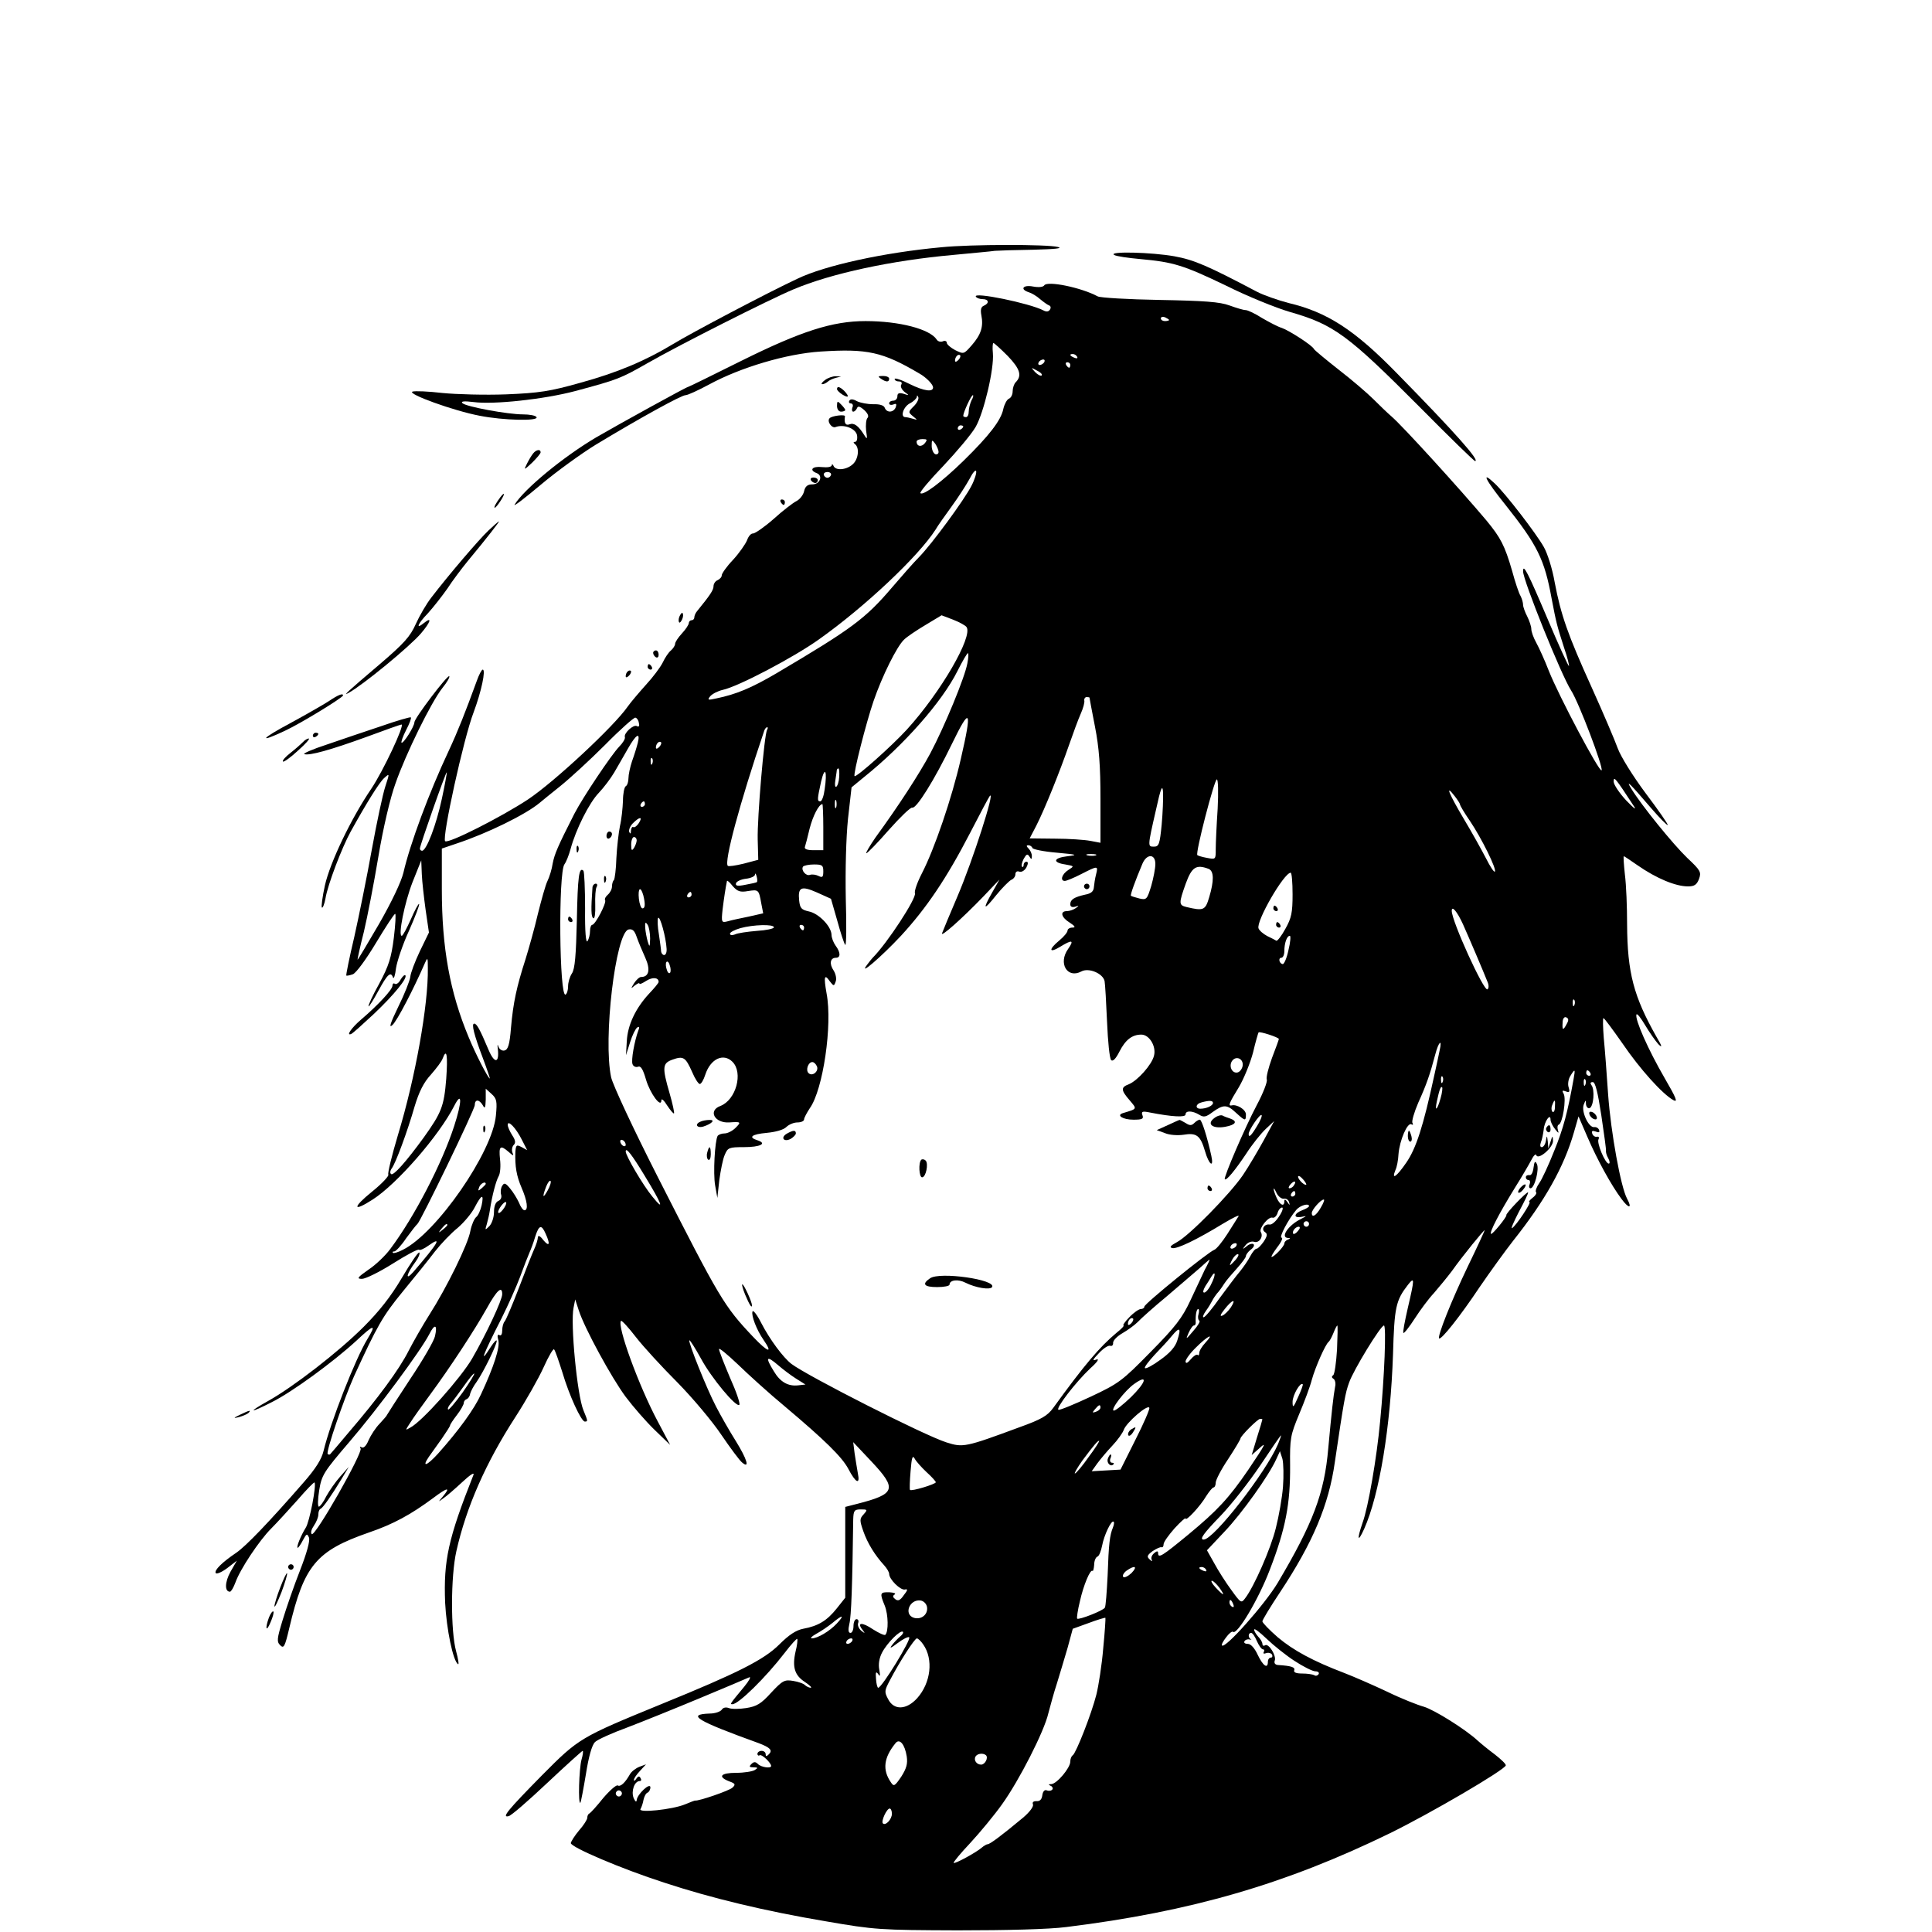<?xml version="1.0" standalone="no"?>
<!DOCTYPE svg PUBLIC "-//W3C//DTD SVG 20010904//EN"
 "http://www.w3.org/TR/2001/REC-SVG-20010904/DTD/svg10.dtd">
<svg version="1.0" xmlns="http://www.w3.org/2000/svg"
 width="704pt" height="704pt" viewBox="0 0 704 704"
 preserveAspectRatio="xMidYMid meet">
<g transform="translate(0,704) scale(0.1,-0.1)"
fill="#000000" stroke="none">
<path d="M3430 6139 c-207 -19 -424 -66 -525 -115 -109 -51 -386 -197 -453
-238 -101 -61 -203 -104 -338 -141 -110 -31 -149 -37 -269 -42 -77 -3 -182 0
-233 5 -51 6 -100 8 -109 5 -21 -8 150 -70 245 -88 86 -17 216 -20 207 -5 -3
6 -26 10 -49 10 -56 0 -208 28 -221 41 -7 7 7 8 40 4 73 -10 258 10 371 40
156 42 164 45 264 102 117 67 442 231 530 268 139 59 360 106 583 126 72 7
141 13 152 15 11 1 74 3 140 4 78 2 110 5 90 10 -39 10 -316 10 -425 -1z"/>
<path d="M4060 6111 c8 -5 51 -11 95 -15 121 -11 157 -22 313 -97 78 -39 182
-81 230 -95 164 -47 213 -84 479 -351 105 -106 194 -193 198 -193 19 0 -72
103 -285 320 -155 159 -255 223 -395 256 -38 10 -90 28 -115 41 -180 95 -229
116 -300 129 -83 15 -244 19 -220 5z"/>
<path d="M3805 6000 c-4 -6 -20 -8 -41 -4 -36 7 -49 -10 -15 -21 10 -3 29 -14
41 -25 12 -10 27 -21 33 -23 6 -2 7 -9 3 -15 -5 -8 -13 -9 -24 -3 -50 26 -258
69 -246 50 3 -5 14 -9 25 -9 22 0 25 -15 4 -24 -10 -4 -13 -14 -9 -35 8 -41
-1 -70 -35 -109 -29 -33 -29 -33 -60 -18 -17 9 -31 21 -31 27 0 6 -7 9 -15 5
-8 -3 -18 0 -22 7 -25 38 -136 67 -259 67 -121 0 -235 -37 -451 -144 -106 -53
-194 -96 -196 -96 -6 0 -256 -138 -335 -184 -120 -71 -262 -188 -297 -245 -4
-8 39 25 96 73 57 48 147 113 199 145 162 98 313 181 328 181 8 0 47 18 86 39
114 62 282 112 406 120 171 11 226 -1 360 -80 25 -14 49 -39 50 -50 1 -19 -33
-14 -84 11 -31 16 -56 24 -56 19 0 -5 7 -9 16 -9 9 0 12 -5 8 -12 -4 -6 2 -18
12 -26 18 -13 18 -14 -3 -7 -17 5 -23 2 -23 -9 0 -9 -7 -16 -15 -16 -8 0 -15
-4 -15 -10 0 -5 7 -7 15 -4 11 5 13 2 9 -10 -8 -20 -33 -21 -40 -2 -3 9 -19
14 -42 13 -20 0 -47 5 -59 11 -14 8 -24 9 -28 2 -3 -5 -1 -10 5 -10 7 0 10 -7
6 -15 -3 -8 -1 -15 3 -15 5 0 11 6 14 13 3 8 10 7 26 -7 13 -12 18 -23 12 -29
-5 -5 -7 -26 -5 -46 5 -32 4 -34 -7 -16 -21 34 -37 45 -53 39 -15 -6 -21 5
-17 29 1 8 -48 2 -56 -7 -11 -11 8 -38 22 -32 30 11 73 -5 78 -30 2 -14 -1
-24 -7 -24 -7 0 -7 -3 -1 -8 18 -13 13 -56 -8 -74 -23 -21 -63 -24 -70 -5 -3
6 -6 7 -6 2 -1 -7 -16 -9 -36 -7 -35 4 -48 -11 -19 -22 24 -9 12 -41 -16 -41
-17 0 -26 -7 -30 -25 -3 -14 -16 -30 -28 -36 -12 -6 -50 -35 -83 -65 -34 -30
-68 -53 -75 -53 -7 1 -17 -10 -22 -25 -6 -14 -28 -46 -51 -71 -23 -24 -41 -50
-41 -56 0 -7 -7 -14 -15 -18 -8 -3 -15 -13 -15 -22 0 -14 -12 -32 -60 -91 -6
-7 -10 -17 -10 -23 0 -5 -4 -10 -10 -10 -5 0 -10 -5 -10 -10 0 -6 -11 -23 -25
-38 -14 -15 -25 -32 -25 -38 0 -6 -7 -17 -15 -24 -9 -7 -22 -27 -30 -44 -9
-18 -36 -54 -61 -81 -25 -28 -55 -63 -67 -80 -49 -71 -267 -274 -363 -338 -97
-64 -292 -163 -302 -152 -12 12 67 374 104 470 28 75 45 155 33 155 -4 0 -14
-19 -22 -42 -42 -115 -68 -181 -102 -254 -71 -151 -141 -339 -165 -444 -8 -33
-43 -107 -89 -187 -42 -72 -77 -131 -78 -130 -1 1 9 47 23 102 13 55 37 179
53 275 17 102 43 213 62 265 38 109 130 296 171 348 17 21 28 40 25 43 -6 6
-127 -153 -127 -168 0 -15 -41 -80 -47 -74 -2 2 5 23 17 46 12 23 20 44 17 46
-2 2 -51 -12 -108 -32 -57 -19 -146 -49 -198 -67 -52 -17 -89 -33 -82 -35 19
-6 95 15 227 63 67 25 124 45 127 45 13 0 -67 -170 -110 -234 -74 -109 -150
-268 -169 -352 -9 -41 -14 -78 -11 -81 3 -3 9 12 13 33 8 50 60 186 92 244 57
103 104 179 122 195 20 18 20 18 4 -31 -9 -27 -31 -130 -49 -229 -18 -100 -47
-243 -64 -319 -18 -76 -31 -140 -29 -141 2 -1 13 1 24 5 12 5 48 54 84 114 35
58 66 106 70 106 3 0 1 -39 -5 -88 -9 -71 -18 -101 -53 -166 -24 -43 -41 -80
-39 -83 2 -2 18 24 36 57 32 59 45 72 53 48 3 -7 8 8 11 34 4 26 25 88 48 138
22 50 39 94 36 96 -2 2 -16 -23 -30 -56 -15 -33 -29 -60 -33 -60 -14 0 10 120
39 195 l32 80 2 -50 c1 -27 8 -87 14 -131 l12 -82 -33 -68 c-18 -38 -34 -80
-35 -94 -2 -14 -21 -63 -44 -109 -29 -60 -35 -79 -21 -66 17 15 77 131 118
225 10 23 11 22 11 -18 2 -132 -45 -398 -109 -608 -22 -74 -38 -139 -35 -144
3 -5 -23 -33 -59 -62 -73 -59 -71 -76 2 -29 89 57 242 233 297 341 29 57 29
16 0 -73 -44 -136 -145 -331 -232 -447 -18 -25 -55 -60 -81 -77 -40 -28 -43
-33 -23 -33 13 0 64 25 113 56 49 31 92 54 95 50 3 -3 19 4 34 15 52 37 37 11
-55 -96 -31 -35 -25 -7 8 37 11 15 17 30 14 34 -4 3 -32 -39 -64 -93 -40 -68
-83 -122 -139 -178 -92 -92 -258 -220 -348 -270 -77 -43 -68 -46 14 -4 74 37
222 145 307 223 65 61 75 63 41 7 -44 -72 -135 -304 -160 -408 -7 -30 -29 -65
-72 -114 -128 -147 -211 -233 -246 -257 -52 -35 -81 -64 -75 -74 3 -5 22 3 42
18 l35 27 -23 -40 c-21 -38 -22 -73 -2 -73 4 0 13 15 20 34 17 48 87 153 130
196 20 20 63 67 96 104 32 37 60 66 62 64 8 -8 -18 -144 -32 -165 -17 -27 -36
-73 -29 -73 2 0 11 12 19 28 13 24 15 25 22 9 4 -12 -8 -56 -33 -120 -22 -56
-50 -137 -63 -180 -21 -69 -22 -79 -9 -92 13 -13 17 -6 33 62 54 229 98 282
291 349 88 30 152 65 233 125 53 40 66 42 35 5 -17 -20 -17 -20 2 -6 11 7 42
34 69 59 30 28 46 38 41 26 -92 -232 -109 -311 -103 -465 5 -97 29 -213 47
-224 4 -3 1 18 -7 47 -20 73 -20 272 1 365 36 160 107 322 216 490 38 59 84
140 102 180 18 40 35 69 38 65 4 -4 17 -42 30 -83 25 -85 69 -180 82 -180 12
0 11 2 -5 41 -23 55 -48 317 -36 374 l6 30 13 -40 c21 -65 119 -245 171 -315
27 -36 74 -90 105 -120 l57 -55 -45 85 c-69 129 -150 351 -134 367 3 2 27 -24
54 -59 27 -35 96 -110 152 -166 56 -57 128 -143 160 -191 32 -47 66 -93 75
-100 29 -25 19 11 -24 80 -22 35 -54 91 -71 124 -34 65 -102 235 -97 241 2 2
21 -28 42 -66 38 -71 129 -180 140 -169 4 4 -11 48 -34 99 -22 52 -40 98 -40
104 0 6 30 -19 68 -55 37 -36 114 -106 172 -154 146 -123 208 -184 231 -227
27 -52 44 -60 35 -17 -3 19 -9 52 -12 74 l-5 40 66 -70 c95 -101 89 -119 -52
-155 l-43 -11 0 -165 0 -166 -31 -39 c-35 -44 -67 -64 -122 -74 -26 -5 -52
-22 -87 -57 -56 -56 -151 -104 -431 -218 -295 -121 -299 -123 -434 -259 -125
-127 -148 -155 -122 -149 9 1 72 56 141 121 68 64 127 117 129 117 3 0 1 -15
-4 -32 -9 -33 -13 -165 -4 -157 2 3 11 50 20 104 10 64 22 106 33 117 9 9 62
33 117 53 55 21 174 69 265 107 91 38 172 72 180 76 8 3 0 -12 -18 -34 -53
-64 -53 -64 -43 -64 22 0 121 97 191 188 23 30 43 52 45 50 2 -2 0 -23 -6 -46
-13 -57 -3 -87 34 -111 18 -12 27 -21 21 -21 -5 0 -14 4 -20 9 -5 6 -25 13
-44 16 -31 5 -38 2 -80 -43 -37 -41 -53 -50 -91 -56 -25 -4 -54 -4 -63 0 -11
4 -21 2 -26 -6 -5 -7 -24 -14 -44 -14 -86 -3 -48 -26 179 -108 42 -16 51 -26
37 -40 -9 -9 -12 -9 -12 0 0 7 -7 12 -15 12 -8 0 -15 -5 -15 -11 0 -5 4 -8 8
-5 8 5 42 -28 42 -39 0 -10 -36 -5 -48 7 -9 9 -15 9 -24 0 -9 -9 -8 -12 8 -12
16 0 17 -2 4 -10 -8 -5 -39 -10 -67 -10 -57 0 -69 -14 -26 -31 23 -8 24 -12
12 -23 -11 -11 -125 -50 -136 -47 -2 0 -18 -6 -37 -14 -46 -19 -172 -32 -162
-17 4 7 9 22 11 34 3 13 9 24 15 26 5 2 10 11 10 19 0 20 -49 -26 -50 -47 -1
-8 -5 -5 -11 8 -10 25 3 62 22 62 6 0 7 5 3 11 -4 8 -9 7 -15 -2 -5 -8 -9 -10
-9 -5 0 6 10 20 22 33 l22 24 -24 -9 c-13 -5 -29 -17 -35 -28 -17 -30 -34 -46
-44 -40 -5 3 -29 -18 -53 -46 -23 -29 -46 -54 -50 -56 -5 -2 -8 -9 -8 -16 0
-6 -13 -27 -30 -46 -16 -19 -29 -40 -30 -46 0 -15 185 -94 340 -144 173 -57
369 -104 589 -141 179 -31 197 -32 481 -33 179 0 334 4 395 12 454 56 801 157
1180 342 149 73 417 230 422 247 1 5 -17 22 -40 40 -23 17 -51 40 -62 50 -44
41 -159 113 -197 124 -22 6 -83 30 -134 55 -51 24 -122 55 -156 68 -113 43
-185 82 -242 130 -31 27 -56 53 -56 58 0 5 29 53 65 107 119 180 177 317 199
473 33 223 38 252 52 290 16 46 115 208 127 208 9 0 2 -185 -14 -350 -12 -130
-43 -312 -64 -369 -21 -61 -18 -75 6 -22 56 126 96 372 105 635 5 174 10 197
55 255 24 30 24 22 -1 -85 -11 -48 -19 -89 -16 -91 2 -3 21 21 41 52 20 31 51
73 70 93 18 21 48 57 66 81 38 54 119 153 119 148 0 -2 -27 -61 -61 -131 -60
-125 -112 -256 -105 -263 7 -7 77 81 147 186 39 57 94 133 123 170 116 146
185 269 221 394 l17 59 32 -74 c36 -84 88 -178 124 -226 27 -37 41 -37 21 0
-23 42 -59 241 -69 378 -5 74 -12 168 -16 208 -3 39 -4 72 -1 72 3 0 34 -42
69 -92 64 -94 146 -185 186 -207 17 -9 10 8 -33 82 -58 100 -108 212 -102 230
2 6 16 -12 32 -39 16 -27 38 -58 48 -69 15 -15 14 -8 -7 27 -83 147 -106 233
-107 410 0 62 -3 143 -8 181 -4 37 -6 67 -4 67 2 0 24 -15 50 -33 69 -48 139
-77 184 -77 23 0 32 6 40 27 9 25 6 31 -43 77 -52 50 -167 192 -203 251 -23
37 -8 23 70 -68 32 -37 60 -66 62 -63 2 2 -34 54 -80 115 -47 63 -91 134 -102
164 -10 28 -53 129 -95 222 -87 192 -112 263 -135 384 -8 47 -26 104 -39 127
-28 50 -142 198 -180 233 -51 48 -34 13 40 -79 116 -146 142 -198 168 -341 17
-89 19 -97 45 -178 12 -35 20 -66 18 -68 -2 -1 -37 75 -77 170 -73 172 -90
205 -90 175 0 -33 139 -378 175 -434 28 -43 119 -283 111 -291 -8 -8 -155 269
-192 362 -15 39 -36 85 -46 103 -10 18 -18 40 -18 50 0 9 -7 30 -15 46 -8 15
-15 35 -15 42 0 8 -4 22 -9 32 -6 9 -20 51 -31 92 -27 93 -42 121 -94 184 -96
114 -305 344 -346 379 -14 12 -43 40 -65 62 -22 22 -79 71 -127 108 -47 37
-88 71 -90 75 -5 13 -91 68 -117 77 -14 4 -46 21 -72 36 -25 16 -52 29 -60 29
-8 0 -34 8 -59 17 -35 13 -92 17 -254 20 -115 2 -217 8 -226 13 -59 32 -184
58 -195 40z m455 -126 c0 -2 -7 -4 -15 -4 -8 0 -15 4 -15 10 0 5 7 7 15 4 8
-4 15 -8 15 -10z m-588 -131 c45 -47 53 -72 29 -96 -6 -6 -11 -21 -11 -33 0
-12 -6 -24 -14 -27 -7 -3 -16 -20 -20 -37 -8 -41 -51 -97 -145 -189 -79 -77
-147 -128 -157 -118 -4 3 34 48 84 100 49 52 102 115 117 141 30 52 68 212 63
269 -2 20 -1 37 2 37 3 0 26 -21 52 -47z m-180 -15 c-7 -7 -12 -8 -12 -2 0 14
12 26 19 19 2 -3 -1 -11 -7 -17z m433 12 c3 -6 -1 -7 -9 -4 -18 7 -21 14 -7
14 6 0 13 -4 16 -10z m-120 -20 c-3 -5 -11 -10 -16 -10 -6 0 -7 5 -4 10 3 6
11 10 16 10 6 0 7 -4 4 -10z m95 -10 c0 -5 -2 -10 -4 -10 -3 0 -8 5 -11 10 -3
6 -1 10 4 10 6 0 11 -4 11 -10z m-104 -38 c-4 -3 -14 2 -24 12 -16 18 -16 18
6 6 13 -6 21 -14 18 -18z m-466 -112 c-21 -21 -21 -22 -3 -37 17 -14 17 -14 0
-9 -10 3 -23 6 -28 6 -19 0 -8 37 16 50 14 7 25 18 26 24 0 7 2 6 5 -1 3 -6
-4 -21 -16 -33z m210 21 c-5 -11 -10 -29 -10 -40 0 -12 -4 -21 -10 -21 -5 0
-10 2 -10 5 0 12 29 75 35 75 3 0 1 -9 -5 -19z m-30 -95 c0 -3 -4 -8 -10 -11
-5 -3 -10 -1 -10 4 0 6 5 11 10 11 6 0 10 -2 10 -4z m-140 -61 c-12 -15 -30
-12 -30 6 0 5 10 9 21 9 18 0 19 -2 9 -15z m50 -32 c0 -7 -6 -10 -12 -8 -7 3
-13 17 -13 30 0 23 1 24 13 8 6 -9 12 -23 12 -30z m120 -123 c-26 -51 -144
-212 -191 -260 -19 -19 -63 -69 -98 -110 -98 -115 -147 -151 -421 -313 -92
-54 -147 -77 -220 -92 -31 -7 -33 -6 -22 8 8 9 28 19 45 23 57 12 260 119 351
184 168 119 363 303 425 400 8 14 35 52 59 85 24 33 53 78 65 100 11 22 22 35
24 28 2 -6 -5 -30 -17 -53z m-512 39 c-2 -6 -8 -10 -13 -10 -5 0 -11 4 -13 10
-2 6 4 11 13 11 9 0 15 -5 13 -11z m494 -554 c24 -34 -94 -238 -218 -374 -54
-59 -184 -175 -190 -169 -6 6 42 194 69 273 32 93 85 199 111 224 11 11 47 35
79 54 l58 35 42 -16 c23 -9 45 -21 49 -27z m3 -132 c-9 -51 -84 -232 -135
-328 -41 -76 -114 -189 -200 -307 -22 -32 -37 -58 -33 -57 4 0 41 38 82 85 41
46 79 83 85 81 15 -5 81 101 145 233 67 138 74 126 32 -56 -33 -144 -96 -328
-142 -417 -17 -33 -28 -65 -25 -72 6 -18 -101 -182 -154 -235 -3 -3 -12 -14
-20 -25 -35 -46 51 28 123 105 93 101 166 209 252 375 37 72 69 132 72 135 20
21 -62 -235 -118 -366 -28 -65 -53 -126 -56 -134 -8 -19 73 53 151 134 l58 61
-26 -46 c-37 -65 -32 -69 14 -11 22 27 47 52 55 56 8 3 15 12 15 20 0 9 6 13
14 10 8 -3 19 3 26 15 7 14 7 21 0 21 -5 0 -10 -5 -10 -12 0 -6 -3 -9 -6 -6
-3 4 0 16 6 28 10 18 14 20 21 9 7 -12 9 -11 9 2 0 8 -5 20 -12 27 -8 8 -9 12
-1 12 6 0 13 -4 15 -10 2 -5 41 -13 88 -17 75 -7 80 -8 40 -13 -52 -6 -56 -23
-8 -30 33 -6 33 -6 11 -20 -24 -15 -31 -40 -13 -40 6 0 33 11 60 25 61 31 62
31 54 -1 -4 -15 -7 -36 -8 -47 -1 -15 -10 -23 -32 -27 -40 -9 -54 -18 -54 -35
0 -9 6 -12 18 -9 14 5 15 4 2 -5 -8 -6 -23 -11 -32 -11 -27 0 -21 -23 10 -42
20 -13 22 -18 10 -18 -10 0 -18 -5 -18 -11 0 -6 -13 -22 -30 -36 -40 -33 -38
-48 3 -23 44 27 52 25 29 -8 -37 -52 -3 -109 48 -82 27 15 79 -7 85 -35 2 -11
6 -78 9 -149 3 -71 9 -133 15 -139 6 -6 17 5 30 31 22 43 46 62 80 62 29 0 55
-43 46 -77 -8 -33 -60 -91 -92 -104 -29 -11 -29 -21 3 -58 28 -33 29 -31 -24
-47 -26 -8 0 -24 38 -24 32 0 38 3 33 16 -5 14 -1 16 28 10 82 -16 129 -18
129 -7 0 15 25 14 50 -1 16 -10 24 -9 49 10 39 28 52 28 85 -3 33 -30 36 -31
36 -6 0 18 -33 38 -52 33 -14 -3 -9 9 26 66 19 32 42 89 52 127 9 39 19 72 20
73 3 5 74 -18 74 -24 0 -2 -11 -33 -25 -69 -13 -36 -22 -71 -19 -79 3 -7 -13
-49 -36 -92 -44 -83 -122 -265 -117 -271 6 -6 37 32 78 93 21 33 54 74 71 90
l31 29 -38 -70 c-21 -38 -55 -96 -76 -127 -48 -70 -195 -220 -240 -244 -24
-13 -29 -19 -17 -22 18 -3 86 29 186 90 35 21 60 33 55 26 -4 -7 -23 -36 -41
-65 -18 -28 -39 -54 -47 -57 -24 -9 -255 -197 -255 -207 0 -5 -6 -9 -13 -9 -7
0 -26 -13 -42 -30 -16 -16 -25 -30 -21 -30 4 0 -7 -12 -26 -27 -61 -51 -117
-117 -230 -273 -21 -29 -43 -42 -124 -71 -197 -73 -205 -74 -265 -55 -82 26
-505 241 -565 286 -30 23 -79 89 -110 149 -15 30 -30 49 -32 42 -5 -15 15 -67
40 -103 36 -52 17 -47 -38 11 -106 112 -121 138 -346 580 -91 179 -164 336
-171 365 -30 139 16 526 63 539 14 3 22 -3 30 -27 6 -17 20 -51 31 -75 20 -44
14 -71 -15 -71 -6 0 -17 -10 -25 -22 -13 -21 -13 -22 2 -9 10 7 17 11 17 7 0
-4 11 1 25 10 22 14 45 13 45 -4 0 -4 -16 -23 -35 -43 -49 -53 -78 -114 -81
-173 l-3 -51 15 47 c8 26 20 50 26 54 8 5 9 1 4 -11 -14 -38 -27 -109 -21
-123 3 -8 12 -12 20 -9 10 4 18 -9 29 -47 15 -51 56 -106 56 -75 0 8 10 -1 21
-19 12 -18 23 -31 25 -29 2 2 -5 35 -16 73 -28 96 -26 110 11 123 39 14 47 9
71 -45 10 -24 23 -44 28 -44 5 0 14 15 20 34 19 58 66 80 99 47 40 -40 13
-139 -44 -161 -46 -17 -21 -63 32 -60 43 3 45 2 23 -20 -11 -11 -29 -20 -39
-20 -11 0 -22 -4 -26 -9 -10 -18 -17 -136 -9 -181 l8 -45 7 64 c5 36 13 78 20
93 11 26 15 28 70 28 59 0 86 13 49 25 -35 11 -21 22 34 27 32 3 61 11 71 21
9 9 27 17 41 17 13 0 24 5 24 11 0 6 10 24 21 41 48 67 83 303 61 418 -11 62
-8 73 12 44 14 -18 15 -18 21 -1 4 9 1 27 -7 40 -17 25 -13 47 8 47 18 0 17
20 -1 44 -8 11 -15 29 -15 40 -1 31 -47 78 -83 85 -27 6 -32 12 -35 40 -5 49
8 54 65 29 l51 -23 23 -80 c12 -44 25 -84 29 -88 4 -4 5 71 2 168 -2 106 1
222 8 291 l13 115 45 37 c146 117 285 275 341 387 18 36 35 65 38 65 3 0 2
-17 -2 -37z m445 -125 c0 -2 9 -49 20 -106 15 -76 20 -144 20 -263 l0 -160
-37 7 c-21 4 -79 8 -129 8 l-92 1 24 46 c32 63 86 198 119 293 15 43 34 95 43
115 9 20 15 42 13 49 -1 6 3 12 9 12 5 0 10 -1 10 -2z m-1642 -93 c3 -10 0
-15 -7 -11 -12 8 -49 -26 -44 -40 2 -6 -8 -22 -21 -35 -28 -29 -132 -184 -163
-244 -61 -120 -72 -146 -79 -181 -3 -21 -12 -50 -19 -64 -7 -14 -22 -68 -35
-120 -12 -52 -33 -126 -45 -165 -32 -99 -45 -158 -53 -250 -5 -63 -11 -80 -24
-83 -9 -2 -19 5 -22 15 -3 10 -4 6 -2 -9 6 -53 -12 -55 -34 -3 -32 76 -43 95
-52 95 -11 0 -1 -40 32 -127 15 -40 26 -73 25 -73 -6 0 -51 87 -77 150 -69
165 -98 327 -98 539 l0 149 53 18 c112 37 253 106 304 149 6 5 40 33 74 60 35
28 108 95 164 151 55 56 105 100 110 99 6 -1 12 -10 13 -20z m467 -25 c-10
-16 -36 -320 -34 -399 l2 -74 -53 -14 c-29 -7 -55 -11 -58 -8 -14 14 42 224
133 493 2 6 7 12 10 12 4 0 3 -4 0 -10z m-471 -47 c-4 -16 -13 -45 -21 -67 -7
-21 -13 -49 -13 -62 0 -12 -4 -26 -10 -29 -5 -3 -10 -27 -10 -53 -1 -26 -5
-67 -11 -92 -5 -25 -11 -78 -13 -117 -1 -40 -6 -76 -9 -80 -4 -3 -7 -14 -7
-23 0 -10 -7 -23 -15 -30 -8 -7 -13 -16 -10 -20 6 -10 -36 -90 -47 -90 -4 0
-8 -10 -8 -22 0 -13 -4 -29 -9 -37 -6 -10 -10 34 -9 118 0 73 -3 135 -6 138
-16 16 -21 -21 -24 -180 -3 -127 -7 -178 -18 -194 -8 -12 -14 -33 -14 -47 0
-14 -4 -27 -9 -30 -23 -15 -27 447 -4 475 6 8 16 33 22 55 19 71 68 169 103
205 18 19 43 52 56 74 13 22 35 61 50 87 30 53 46 62 36 21z m78 -15 c-7 -7
-12 -8 -12 -2 0 14 12 26 19 19 2 -3 -1 -11 -7 -17z m-25 -60 c-3 -8 -6 -5 -6
6 -1 11 2 17 5 13 3 -3 4 -12 1 -19z m628 -94 c-3 -24 -10 -44 -16 -44 -12 0
-11 8 3 72 14 59 23 39 13 -28z m53 45 c-1 -17 -6 -33 -11 -36 -4 -2 -6 8 -3
24 2 15 5 31 5 36 1 4 3 7 6 7 3 0 4 -14 3 -31z m-1448 -80 c-20 -94 -56 -189
-72 -189 -4 0 -8 3 -8 8 0 11 95 281 98 278 1 -2 -7 -46 -18 -97z m4342 -24
c13 -19 4 -13 -26 18 -25 27 -46 58 -46 69 0 21 6 14 72 -87z m-1515 -12 c-4
-60 -7 -125 -7 -147 0 -38 0 -38 -32 -32 -17 3 -33 8 -35 10 -8 7 62 276 71
276 5 0 6 -47 3 -107z m-204 -58 c-7 -71 -10 -80 -28 -80 -23 0 -24 -2 7 133
18 83 24 95 26 65 1 -21 -1 -74 -5 -118z m1087 74 c0 -4 16 -31 36 -60 42 -62
99 -177 91 -185 -3 -3 -17 18 -32 48 -15 29 -51 94 -81 144 -54 91 -70 130
-34 84 11 -14 20 -28 20 -31z m-2273 -11 c-3 -7 -5 -2 -5 12 0 14 2 19 5 13 2
-7 2 -19 0 -25z m-697 12 c0 -5 -5 -10 -11 -10 -5 0 -7 5 -4 10 3 6 8 10 11
10 2 0 4 -4 4 -10z m650 -84 l0 -84 -36 0 c-22 0 -34 4 -31 12 2 6 10 36 17
66 12 47 34 90 47 90 1 0 3 -38 3 -84z m-672 15 c-7 -11 -16 -17 -20 -15 -4 3
-8 -3 -9 -13 0 -11 -2 -13 -6 -5 -3 7 3 22 13 32 25 25 37 25 22 1z m-8 -63
c0 -7 -5 -20 -10 -28 -8 -12 -10 -9 -10 13 0 15 5 27 10 27 6 0 10 -6 10 -12z
m1673 -55 c-7 -2 -21 -2 -30 0 -10 3 -4 5 12 5 17 0 24 -2 18 -5z m217 -31 c0
-16 -7 -52 -15 -80 -15 -49 -17 -52 -43 -46 -15 4 -29 8 -31 10 -3 3 15 53 42
117 16 37 47 36 47 -1z m-1210 -27 c0 -21 -3 -24 -17 -17 -10 5 -24 7 -32 4
-14 -5 -33 17 -25 30 3 4 21 8 40 8 30 0 34 -3 34 -25z m1404 9 c20 -8 20 -44
2 -104 -14 -47 -20 -50 -83 -35 -28 7 -28 13 -2 86 22 60 38 70 83 53z m-1646
-48 c-1 -2 -20 -6 -42 -10 -29 -6 -37 -4 -34 6 3 7 19 14 36 16 18 2 33 9 33
15 1 7 3 4 6 -6 3 -10 3 -20 1 -21z m1952 -45 c0 -66 -4 -86 -26 -125 -14 -26
-29 -45 -33 -44 -3 2 -18 10 -33 17 -15 8 -29 20 -32 28 -10 25 92 202 117
203 4 0 7 -35 7 -79z m-1985 12 c39 6 40 6 49 -45 l7 -36 -53 -12 c-29 -6 -63
-13 -76 -17 -23 -6 -24 -4 -19 43 5 41 11 80 16 104 1 3 11 -6 21 -19 17 -19
27 -23 55 -18z m-381 -15 c8 -32 7 -48 -3 -48 -5 0 -11 16 -13 35 -4 39 6 48
16 13z m176 2 c0 -5 -5 -10 -11 -10 -5 0 -7 5 -4 10 3 6 8 10 11 10 2 0 4 -4
4 -10z m2811 -108 c22 -49 74 -171 89 -209 6 -13 5 -25 0 -28 -13 -8 -130 248
-130 286 0 21 20 -3 41 -49z m-2902 -89 c1 -13 -3 -23 -9 -23 -5 0 -10 6 -11
13 0 6 -4 35 -8 62 -5 28 -6 55 -3 60 7 10 29 -72 31 -112z m-60 37 c-1 -32
-2 -33 -9 -10 -4 14 -8 36 -9 50 -1 20 1 22 9 10 5 -8 9 -31 9 -50z m451 41
c0 -5 -28 -11 -62 -13 -35 -3 -71 -8 -80 -13 -11 -4 -18 -3 -18 3 0 5 17 14
38 20 47 13 122 15 122 3z m110 -1 c0 -5 -2 -10 -4 -10 -3 0 -8 5 -11 10 -3 6
-1 10 4 10 6 0 11 -4 11 -10z m1765 -82 c-6 -29 -16 -52 -21 -51 -13 2 -17 23
-5 23 6 0 11 11 11 24 0 29 9 56 20 56 4 0 2 -24 -5 -52z m-2253 -82 c-3 -5
-9 -1 -12 10 -4 10 -5 23 -2 28 3 5 9 1 12 -10 4 -10 5 -23 2 -28z m3295 -118
c-3 -8 -6 -5 -6 6 -1 11 2 17 5 13 3 -3 4 -12 1 -19z m-28 -69 c-13 -25 -17
-24 -15 5 0 14 6 22 13 19 9 -4 10 -10 2 -24z m-463 -96 c-3 -16 -12 -57 -20
-93 -40 -185 -66 -265 -102 -317 -35 -51 -55 -65 -39 -26 5 10 10 36 11 58 4
50 33 117 47 108 6 -3 7 -1 4 5 -4 5 6 39 21 74 30 66 43 104 62 176 12 46 26
59 16 15z m-3620 -104 c-8 -100 -17 -123 -82 -214 -64 -88 -111 -141 -119
-133 -5 4 -3 13 2 20 14 17 58 136 84 227 16 53 33 87 59 115 20 23 40 49 43
59 15 40 19 11 13 -74z m2902 47 c-2 -11 -10 -22 -19 -24 -21 -4 -33 26 -18
44 15 18 41 5 37 -20z m-1551 -2 c7 -18 -17 -38 -31 -24 -11 11 -1 40 14 40 6
0 13 -7 17 -16z m2757 -46 c-22 -122 -37 -179 -70 -260 -20 -51 -45 -105 -55
-119 -10 -14 -15 -29 -12 -33 4 -3 -2 -13 -13 -21 -10 -8 -15 -15 -11 -15 9 0
-48 -86 -63 -95 -6 -4 6 23 25 60 20 37 35 68 33 70 -4 4 -83 -78 -79 -83 3
-5 -52 -73 -56 -68 -6 6 30 75 86 166 26 41 53 88 61 103 8 16 16 24 18 18 7
-20 62 28 61 52 -1 20 -2 20 -9 -3 l-8 -25 -2 25 c-3 24 -3 24 -7 3 -2 -13 -9
-23 -15 -23 -6 0 -7 7 -3 18 4 9 8 30 10 45 2 30 25 63 25 37 0 -8 8 -24 17
-35 12 -15 14 -16 10 -3 -3 9 -2 18 3 20 14 5 28 93 18 112 -7 12 -5 14 8 9
13 -5 15 -2 10 15 -4 11 -1 30 6 41 17 28 19 27 12 -11z m61 22 c3 -5 1 -10
-4 -10 -6 0 -11 5 -11 10 0 6 2 10 4 10 3 0 8 -4 11 -10z m-538 -32 c-3 -8 -6
-5 -6 6 -1 11 2 17 5 13 3 -3 4 -12 1 -19z m520 -10 c-3 -8 -6 -5 -6 6 -1 11
2 17 5 13 3 -3 4 -12 1 -19z m58 -112 c10 -67 18 -125 17 -129 -1 -4 2 -17 8
-27 6 -11 7 -20 2 -20 -13 0 -45 77 -37 89 3 6 1 10 -6 9 -6 -2 -14 3 -17 11
-3 10 0 12 12 8 12 -5 16 -3 13 5 -2 7 -10 12 -18 11 -20 -3 -48 57 -38 82 7
18 8 18 8 2 1 -10 7 -17 13 -15 15 5 20 68 7 84 -5 7 -4 11 5 11 9 0 18 -36
31 -121z m-586 61 c-12 -43 -22 -50 -13 -9 9 42 14 55 19 50 2 -2 0 -21 -6
-41z m-3442 -62 c-12 -133 -216 -428 -339 -489 -17 -9 -34 -14 -36 -11 -3 3
-1 5 5 5 5 0 25 21 43 48 19 26 37 49 41 52 12 10 209 417 209 433 0 22 16 22
29 0 8 -15 10 -10 11 21 l0 39 21 -19 c19 -17 21 -27 16 -79z m2613 46 c0 -10
-24 -21 -46 -21 -20 0 -17 18 4 23 29 8 42 7 42 -2z m1246 -15 c0 -14 -5 -21
-9 -17 -4 4 -5 15 -1 24 9 24 12 21 10 -7z m-1086 -70 c-21 -35 -30 -43 -30
-28 0 14 41 74 47 69 3 -3 -5 -22 -17 -41z m-2679 -48 l20 -39 -20 11 c-19 10
-21 8 -23 -17 -2 -53 4 -88 23 -132 20 -46 25 -81 10 -81 -5 0 -14 12 -20 28
-7 15 -21 38 -32 51 -17 21 -22 22 -29 10 -5 -7 -7 -22 -4 -32 3 -10 -1 -19
-10 -23 -10 -4 -16 -19 -16 -41 0 -19 -8 -42 -17 -51 -16 -16 -16 -15 -9 8 4
14 9 36 11 50 8 53 22 106 32 124 6 10 8 38 5 62 -5 48 1 53 31 27 18 -16 20
-16 14 -2 -3 9 -1 21 5 27 8 8 6 18 -6 36 -9 14 -16 31 -16 37 0 20 30 -11 51
-53z m379 -19 c0 -6 -4 -7 -10 -4 -5 3 -10 11 -10 16 0 6 5 7 10 4 6 -3 10
-11 10 -16z m69 -113 c64 -105 74 -133 28 -76 -34 41 -97 149 -97 164 0 18 23
-12 69 -88z m2411 -32 c0 -3 -7 -1 -15 6 -8 7 -15 17 -15 22 0 5 7 3 15 -6 8
-8 15 -18 15 -22z m-2764 -21 c-18 -33 -21 -26 -6 13 6 15 13 24 16 21 3 -3
-1 -18 -10 -34z m2719 18 c-3 -6 -11 -11 -16 -11 -5 0 -4 6 3 14 14 16 24 13
13 -3z m-2945 5 c0 -2 -7 -9 -15 -16 -13 -11 -14 -10 -9 4 5 14 24 23 24 12z
m2908 -54 c8 2 17 -4 19 -12 4 -13 3 -13 -6 0 -7 10 -11 11 -11 3 0 -22 -16
-14 -28 12 -15 33 -14 48 0 17 6 -12 18 -21 26 -20z m42 18 c0 -5 -5 -10 -11
-10 -5 0 -7 5 -4 10 3 6 8 10 11 10 2 0 4 -4 4 -10z m-2965 -42 c-4 -18 -13
-38 -20 -43 -7 -6 -17 -29 -21 -50 -8 -48 -87 -208 -149 -305 -24 -38 -58 -97
-76 -132 -34 -68 -114 -176 -218 -297 -35 -42 -66 -78 -68 -80 -2 -2 -6 -2 -9
1 -7 8 59 200 96 283 84 183 104 219 177 308 43 52 96 118 118 147 22 28 59
67 83 86 23 20 51 53 62 75 25 48 34 50 25 7z m3058 -8 c-17 -30 -33 -39 -33
-20 0 12 32 48 43 49 5 1 0 -12 -10 -29z m-2975 0 c-7 -11 -16 -20 -20 -20 -5
0 -3 9 4 20 7 11 16 20 20 20 5 0 3 -9 -4 -20z m2932 5 c0 -3 -11 -10 -25 -15
-31 -12 -33 -30 -2 -24 20 4 20 4 -3 -8 -45 -22 -76 -67 -47 -69 10 0 10 -2 0
-6 -7 -2 -13 -9 -13 -14 0 -10 -37 -49 -46 -49 -4 0 6 16 20 35 15 19 22 35
16 35 -11 0 25 68 54 102 14 16 46 25 46 13z m-109 -37 c-11 -18 -27 -32 -35
-30 -19 3 -32 -18 -16 -28 9 -6 8 -14 -5 -34 -10 -14 -21 -26 -26 -26 -5 0
-15 -12 -23 -27 -8 -16 -25 -40 -37 -55 -13 -15 -46 -59 -74 -97 -27 -39 -54
-71 -59 -71 -5 0 -1 10 8 23 9 12 19 29 23 37 4 8 12 20 17 26 6 6 18 22 26
35 8 13 30 38 48 58 17 19 32 39 32 44 0 5 8 16 17 23 10 7 15 16 11 20 -4 4
-16 1 -25 -7 -16 -13 -17 -12 -4 4 8 10 21 15 31 12 18 -6 35 19 24 36 -7 13
28 57 43 52 6 -2 14 5 18 16 3 12 11 21 17 21 5 0 1 -15 -11 -32z m109 -28 c0
-5 -4 -10 -10 -10 -5 0 -10 5 -10 10 0 6 5 10 10 10 6 0 10 -4 10 -10z m-3140
-4 c0 -2 -8 -10 -17 -17 -16 -13 -17 -12 -4 4 13 16 21 21 21 13z m358 -31
c18 -39 14 -50 -8 -24 -11 15 -19 19 -20 11 0 -8 -6 -28 -14 -45 -8 -18 -33
-81 -56 -142 -23 -60 -46 -114 -51 -120 -5 -5 -9 -20 -9 -33 0 -13 -4 -21 -10
-17 -7 4 -9 -2 -4 -19 6 -26 -16 -95 -63 -196 -25 -55 -82 -133 -157 -217 -40
-44 -61 -52 -33 -11 9 13 30 42 47 66 16 23 30 45 30 48 0 3 11 20 25 38 14
18 25 38 25 44 0 6 5 12 11 14 5 2 11 10 12 19 2 8 12 28 24 44 25 36 73 134
73 149 0 6 -10 -4 -21 -21 -45 -71 -30 -31 39 104 23 46 53 113 67 150 14 38
29 77 34 88 5 11 15 37 21 58 14 44 23 46 38 12z m2742 10 c-7 -9 -15 -13 -17
-11 -7 7 7 26 19 26 6 0 6 -6 -2 -15z m-225 -55 c-3 -5 -11 -10 -16 -10 -6 0
-7 5 -4 10 3 6 11 10 16 10 6 0 7 -4 4 -10z m-2 -50 c-10 -11 -19 -20 -21 -20
-1 0 2 9 8 20 6 11 15 20 20 20 6 0 2 -9 -7 -20z m-113 -37 c-10 -21 -34 -72
-53 -113 -29 -62 -54 -95 -145 -187 -103 -105 -115 -114 -217 -162 -60 -28
-113 -50 -118 -48 -12 4 63 101 116 151 26 23 34 36 22 32 -16 -6 -14 -1 10
24 16 17 34 29 41 26 6 -2 11 3 10 11 0 9 15 24 34 35 19 11 44 29 56 41 11
12 58 54 104 92 46 39 99 85 119 102 20 18 37 33 38 33 2 0 -6 -17 -17 -37z
m24 -51 c-8 -18 -20 -32 -26 -32 -6 0 -4 9 4 23 8 12 18 28 22 35 16 26 16 5
0 -26z m-2584 -38 c0 -21 -58 -145 -110 -235 -41 -70 -182 -229 -225 -251 -19
-11 -19 -11 0 18 10 16 42 61 70 99 76 103 166 241 209 318 36 65 56 84 56 51z
m2655 -48 c-9 -13 -23 -27 -31 -30 -10 -4 -7 4 8 23 28 36 45 41 23 7z m-118
-26 c-3 -10 -1 -20 3 -22 5 -2 -5 -19 -22 -38 -27 -32 -28 -32 -17 -7 7 15 15
27 19 27 5 0 8 6 7 13 -1 26 3 47 9 47 4 0 4 -9 1 -20z m-245 -32 c-7 -7 -12
-8 -12 -2 0 14 12 26 19 19 2 -3 -1 -11 -7 -17z m-2537 -47 c-3 -16 -44 -87
-91 -157 -46 -70 -84 -129 -84 -130 0 -2 -12 -16 -26 -31 -15 -15 -33 -43 -41
-61 -8 -20 -18 -30 -25 -26 -7 4 -8 3 -4 -4 9 -15 -166 -323 -178 -312 -5 5
-1 18 8 31 9 13 16 31 16 40 0 10 3 19 8 21 9 4 39 47 76 108 l27 45 -31 -35
c-17 -19 -40 -52 -51 -72 -10 -21 -23 -38 -27 -38 -5 0 -4 27 1 59 9 56 16 67
111 178 103 120 259 331 290 391 20 40 31 36 21 -7z m3287 -48 c-3 -49 -9 -91
-14 -94 -6 -4 -6 -9 1 -13 6 -4 9 -17 6 -29 -6 -31 -13 -94 -25 -225 -14 -163
-55 -272 -185 -491 -47 -78 -190 -239 -202 -227 -3 3 4 16 15 30 10 14 22 23
25 20 14 -14 93 118 134 226 58 150 75 241 74 380 -1 99 1 110 33 187 19 45
40 101 46 125 13 47 50 130 61 138 4 3 12 18 18 33 6 15 12 27 14 27 2 0 1
-39 -1 -87z m-582 33 c-7 -24 -28 -47 -62 -71 -27 -20 -53 -34 -56 -30 -3 3
13 24 35 48 22 23 51 54 63 69 29 35 35 30 20 -16z m102 -9 c-12 -13 -22 -29
-22 -37 0 -7 -3 -11 -6 -7 -4 3 -15 -4 -25 -16 -12 -14 -18 -17 -19 -8 0 7 17
31 39 52 41 41 69 55 33 16z m-1556 -82 c16 -14 45 -36 64 -48 l35 -22 -27 -3
c-36 -4 -65 12 -88 51 -33 53 -27 59 16 22z m-1151 -100 c-26 -36 -50 -64 -52
-61 -3 3 1 12 8 20 8 9 30 38 49 65 19 27 36 48 38 46 2 -2 -17 -33 -43 -70z
m2436 -16 c-28 -27 -56 -49 -62 -49 -16 0 40 74 75 98 51 36 42 5 -13 -49z
m609 0 c-17 -39 -20 -41 -20 -17 0 24 28 73 37 64 2 -2 -6 -23 -17 -47z m-720
-38 c0 -5 -7 -12 -16 -15 -14 -5 -15 -4 -4 9 14 17 20 19 20 6z m127 -118
l-54 -108 -53 -3 -52 -3 20 28 c11 15 36 45 55 65 20 21 38 47 42 58 8 25 88
95 93 80 2 -5 -21 -58 -51 -117z m463 75 c0 -2 -9 -32 -20 -67 l-19 -63 26 23
c30 28 26 19 -38 -76 -71 -104 -113 -149 -218 -236 -96 -79 -111 -89 -111 -68
0 8 -5 8 -15 -1 -8 -7 -12 -17 -8 -24 3 -6 0 -6 -8 2 -11 10 -9 15 11 30 14 9
28 16 33 14 4 -1 7 4 7 11 0 8 18 33 40 58 22 24 40 40 40 36 0 -13 54 45 75
81 11 17 23 32 27 32 4 0 8 8 8 18 0 9 20 48 45 85 25 38 45 72 45 75 0 9 63
72 72 72 4 0 8 -1 8 -2z m57 -90 c-44 -103 -234 -348 -271 -348 -17 0 0 23 63
88 38 40 102 121 143 182 40 60 74 110 76 110 1 0 -4 -15 -11 -32z m-690 -47
c-23 -33 -46 -60 -50 -60 -4 -1 8 20 27 47 44 59 56 72 61 72 3 0 -14 -27 -38
-59z m708 -109 c-3 -39 -15 -107 -26 -150 -18 -74 -80 -215 -112 -256 -14 -19
-16 -17 -50 30 -20 27 -48 71 -62 97 l-27 48 64 68 c63 66 163 206 189 265
l13 28 9 -28 c4 -16 5 -62 2 -102z m-1299 54 c19 -17 34 -34 34 -37 0 -7 -89
-34 -94 -28 -2 2 -1 33 2 68 4 50 7 60 15 46 5 -10 25 -32 43 -49z m-229 -154
c-15 -16 -15 -22 -1 -62 15 -43 42 -87 76 -124 10 -11 18 -25 18 -31 0 -20 41
-60 57 -57 12 3 11 -2 -4 -21 -13 -19 -21 -22 -31 -14 -9 7 -10 12 -2 17 6 4
-3 7 -19 8 -35 1 -36 -3 -17 -49 13 -33 14 -94 2 -106 -3 -3 -23 6 -45 20 -40
27 -60 26 -38 -2 10 -14 10 -14 -5 -3 -9 8 -14 20 -11 28 3 8 0 14 -6 14 -6 0
-11 -11 -11 -25 0 -14 -5 -25 -11 -25 -8 0 -9 11 -4 33 7 27 11 145 14 380 1
33 4 37 28 37 24 0 25 -1 10 -18z m908 -49 c-11 -27 -15 -57 -19 -175 -3 -60
-7 -112 -10 -116 -6 -11 -96 -46 -101 -40 -2 2 2 31 10 63 13 59 38 118 46
111 2 -3 5 8 6 22 0 15 6 28 12 30 6 2 13 20 17 40 7 38 34 95 42 87 3 -2 1
-12 -3 -22z m68 -165 c-13 -12 -26 -18 -30 -14 -4 4 1 14 11 22 31 22 43 17
19 -8z m272 12 c3 -6 -1 -7 -9 -4 -18 7 -21 14 -7 14 6 0 13 -4 16 -10z m48
-65 c23 -32 17 -32 -13 0 -13 14 -19 25 -14 25 5 0 17 -12 27 -25z m-1065 -71
c4 -27 -21 -47 -48 -39 -38 12 -16 69 25 63 11 -2 21 -12 23 -24z m1116 10 c3
-8 2 -12 -4 -9 -6 3 -10 10 -10 16 0 14 7 11 14 -7z m-1445 -70 c-26 -28 -70
-54 -91 -54 -7 1 1 8 17 17 17 9 43 27 58 39 38 32 46 30 16 -2z m971 -90 c-5
-61 -17 -137 -25 -169 -18 -71 -74 -213 -86 -221 -5 -3 -9 -13 -9 -23 0 -23
-49 -81 -69 -82 -10 0 -12 -2 -3 -6 6 -2 10 -9 7 -13 -3 -5 -12 -7 -20 -4 -8
4 -15 -3 -17 -18 -2 -15 -9 -22 -21 -21 -12 0 -16 -4 -13 -12 3 -8 -13 -29
-37 -49 -78 -65 -120 -96 -128 -96 -4 0 -14 -6 -21 -12 -19 -17 -99 -61 -103
-56 -2 2 25 35 61 73 36 39 88 102 115 140 62 86 154 266 169 332 7 26 20 75
31 108 10 33 28 92 39 130 l19 70 58 21 c32 12 59 20 61 19 1 -1 -2 -51 -8
-111z m697 -46 c32 -21 66 -38 76 -38 10 0 15 -5 12 -10 -4 -6 -11 -8 -16 -4
-6 3 -25 6 -44 6 -22 0 -32 4 -29 12 4 11 -11 16 -59 19 -11 1 -15 7 -12 16 7
17 -22 64 -35 56 -6 -4 -10 -1 -10 5 0 6 -7 18 -15 26 -8 9 -15 20 -15 26 0 6
20 -9 45 -33 25 -24 71 -61 102 -81z m-1437 89 c-8 -7 -22 -21 -30 -32 -10
-13 -4 -11 21 8 20 15 38 24 42 21 8 -8 -99 -183 -113 -184 -3 0 -7 15 -8 33
-2 24 0 28 8 17 7 -11 8 -7 4 16 -4 20 0 43 10 62 18 35 67 84 76 76 3 -3 -2
-11 -10 -17z m1300 -17 c7 -16 17 -30 22 -30 5 0 6 -4 3 -10 -3 -5 0 -7 8 -4
8 3 18 1 22 -5 3 -6 1 -11 -4 -11 -6 0 -11 -7 -11 -15 0 -28 -18 -15 -37 25
-11 24 -25 40 -36 40 -10 0 -16 4 -12 10 3 5 11 8 18 6 7 -1 9 -1 5 1 -11 6
-10 23 1 23 5 0 14 -13 21 -30z m-1475 0 c-3 -5 -11 -10 -16 -10 -6 0 -7 5 -4
10 3 6 11 10 16 10 6 0 7 -4 4 -10z m259 -12 c38 -54 28 -140 -22 -196 -39
-43 -85 -45 -106 -3 -14 26 -13 31 6 67 37 71 91 154 99 154 4 0 15 -10 23
-22z m-60 -408 c4 -27 -1 -44 -20 -74 -24 -35 -27 -37 -38 -20 -31 45 -26 89
17 142 15 19 34 -4 41 -48z m289 4 c9 -10 -4 -34 -18 -34 -17 0 -28 17 -20 30
7 11 28 13 38 4z m-1329 -145 c-3 -5 -10 -7 -15 -3 -5 3 -7 10 -3 15 3 5 10 7
15 3 5 -3 7 -10 3 -15z m986 -68 c0 -20 -23 -45 -33 -35 -7 8 14 54 25 54 4 0
8 -8 8 -19z"/>
<path d="M3950 3810 c0 -5 5 -10 10 -10 6 0 10 5 10 10 0 6 -4 10 -10 10 -5 0
-10 -4 -10 -10z"/>
<path d="M4425 2966 c-30 -22 -6 -40 39 -32 39 7 47 20 19 30 -10 3 -23 8 -28
11 -6 3 -20 -1 -30 -9z"/>
<path d="M2553 2953 c-23 -9 -14 -25 10 -18 31 10 45 25 22 24 -11 0 -26 -3
-32 -6z"/>
<path d="M4255 2940 l-40 -18 30 -11 c16 -7 46 -9 67 -6 48 8 62 -2 79 -60 14
-49 33 -63 23 -17 -15 69 -35 132 -42 132 -5 0 -14 -6 -20 -12 -10 -10 -17
-10 -32 0 -11 6 -21 12 -22 11 -2 0 -21 -9 -43 -19z"/>
<path d="M2867 2909 c-24 -14 -11 -32 14 -19 10 6 19 15 19 20 0 13 -10 12
-33 -1z"/>
<path d="M2577 2840 c-3 -11 -1 -23 4 -26 5 -3 9 6 9 20 0 31 -6 34 -13 6z"/>
<path d="M3357 2814 c-11 -11 -8 -64 3 -64 14 0 24 50 13 61 -5 5 -12 6 -16 3z"/>
<path d="M4400 2710 c0 -5 5 -10 11 -10 5 0 7 5 4 10 -3 6 -8 10 -11 10 -2 0
-4 -4 -4 -10z"/>
<path d="M3389 2382 c-31 -21 -22 -32 26 -32 25 0 45 4 45 9 0 17 31 21 58 7
38 -19 90 -27 97 -16 17 27 -191 57 -226 32z"/>
<path d="M2715 2323 c16 -38 25 -52 25 -39 0 12 -29 76 -35 76 -3 0 2 -17 10
-37z"/>
<path d="M2210 3994 c0 -8 5 -12 10 -9 6 3 10 10 10 16 0 5 -4 9 -10 9 -5 0
-10 -7 -10 -16z"/>
<path d="M2101 3944 c0 -11 3 -14 6 -6 3 7 2 16 -1 19 -3 4 -6 -2 -5 -13z"/>
<path d="M2201 3834 c0 -11 3 -14 6 -6 3 7 2 16 -1 19 -3 4 -6 -2 -5 -13z"/>
<path d="M2159 3808 c-6 -84 -5 -109 3 -114 5 -3 8 17 7 48 -1 30 1 60 5 66 4
7 2 12 -3 12 -6 0 -11 -6 -12 -12z"/>
<path d="M2070 3690 c0 -5 5 -10 11 -10 5 0 7 5 4 10 -3 6 -8 10 -11 10 -2 0
-4 -4 -4 -10z"/>
<path d="M4640 3730 c0 -5 5 -10 11 -10 5 0 7 5 4 10 -3 6 -8 10 -11 10 -2 0
-4 -4 -4 -10z"/>
<path d="M4650 3670 c0 -5 5 -10 11 -10 5 0 7 5 4 10 -3 6 -8 10 -11 10 -2 0
-4 -4 -4 -10z"/>
<path d="M5130 2900 c0 -11 4 -20 9 -20 5 0 7 9 4 20 -3 11 -7 20 -9 20 -2 0
-4 -9 -4 -20z"/>
<path d="M5635 2931 c-3 -5 -1 -12 5 -16 5 -3 10 1 10 9 0 18 -6 21 -15 7z"/>
<path d="M5588 2785 c-2 -17 -8 -29 -15 -27 -7 1 -13 -2 -13 -8 0 -5 4 -10 10
-10 5 0 7 -7 4 -15 -4 -8 -2 -15 3 -15 15 0 33 71 23 89 -6 12 -9 9 -12 -14z"/>
<path d="M5541 2713 c-7 -8 -11 -16 -8 -19 2 -2 10 2 17 11 17 20 9 27 -9 8z"/>
<path d="M5792 2979 c2 -7 10 -15 17 -17 8 -3 12 1 9 9 -2 7 -10 15 -17 17 -8
3 -12 -1 -9 -9z"/>
<path d="M1761 2924 c0 -11 3 -14 6 -6 3 7 2 16 -1 19 -3 4 -6 -2 -5 -13z"/>
<path d="M4121 1831 c-7 -5 -12 -14 -10 -20 2 -6 10 -2 17 9 14 22 13 23 -7
11z"/>
<path d="M4037 1725 c-6 -15 10 -32 20 -21 4 3 1 6 -5 6 -6 0 -9 7 -6 15 4 8
4 15 1 15 -3 0 -7 -7 -10 -15z"/>
<path d="M3006 5655 c-11 -8 -15 -15 -10 -15 6 0 14 4 20 9 5 5 18 11 29 14
l20 5 -20 1 c-11 0 -29 -6 -39 -14z"/>
<path d="M3210 5660 c19 -13 30 -13 30 0 0 6 -10 10 -22 10 -19 0 -20 -2 -8
-10z"/>
<path d="M3050 5622 c0 -4 9 -13 20 -20 23 -14 26 -7 6 14 -16 15 -26 18 -26
6z"/>
<path d="M3050 5561 c0 -12 6 -21 15 -21 8 0 15 3 15 6 0 3 -7 12 -15 20 -13
14 -15 13 -15 -5z"/>
<path d="M1943 5388 c-6 -7 -16 -24 -23 -38 -12 -24 -11 -24 19 4 17 17 31 33
31 38 0 12 -16 10 -27 -4z"/>
<path d="M2955 5290 c3 -5 10 -10 16 -10 5 0 9 5 9 10 0 6 -7 10 -16 10 -8 0
-12 -4 -9 -10z"/>
<path d="M1823 5228 c-15 -20 -25 -38 -20 -38 3 0 12 11 21 25 17 26 16 35 -1
13z"/>
<path d="M2845 5210 c3 -5 8 -10 11 -10 2 0 4 5 4 10 0 6 -5 10 -11 10 -5 0
-7 -4 -4 -10z"/>
<path d="M1780 5107 c-35 -33 -146 -163 -208 -244 -18 -23 -43 -66 -57 -97
-20 -45 -42 -70 -132 -147 -120 -102 -135 -116 -113 -104 54 30 223 169 264
217 35 41 42 63 11 38 -32 -26 -23 -3 14 35 20 22 52 63 71 90 18 28 52 73 74
100 73 88 117 145 114 145 -2 0 -19 -15 -38 -33z"/>
<path d="M2476 4794 c-4 -9 -4 -19 -1 -22 2 -3 7 3 11 12 4 9 4 19 1 22 -2 3
-7 -3 -11 -12z"/>
<path d="M2380 4661 c0 -6 5 -13 10 -16 6 -3 10 1 10 9 0 9 -4 16 -10 16 -5 0
-10 -4 -10 -9z"/>
<path d="M2360 4610 c0 -5 5 -10 11 -10 5 0 7 5 4 10 -3 6 -8 10 -11 10 -2 0
-4 -4 -4 -10z"/>
<path d="M2287 4593 c-4 -3 -7 -11 -7 -17 0 -6 5 -5 12 2 6 6 9 14 7 17 -3 3
-9 2 -12 -2z"/>
<path d="M1198 4485 c-20 -13 -83 -49 -140 -80 -107 -57 -120 -75 -20 -28 56
26 212 121 212 129 0 9 -18 2 -52 -21z"/>
<path d="M1140 4359 c0 -5 5 -7 10 -4 6 3 10 8 10 11 0 2 -4 4 -10 4 -5 0 -10
-5 -10 -11z"/>
<path d="M1104 4336 c-7 -7 -27 -25 -45 -39 -18 -14 -31 -28 -28 -32 3 -3 28
15 55 40 27 24 45 44 39 44 -5 0 -15 -6 -21 -13z"/>
<path d="M1460 3471 c-6 -12 -15 -19 -21 -16 -5 4 -9 0 -9 -7 0 -14 -53 -71
-114 -123 -34 -29 -56 -60 -37 -53 5 1 42 35 83 73 75 71 124 132 115 141 -3
3 -10 -4 -17 -15z"/>
<path d="M875 1885 c-25 -12 -26 -14 -5 -9 14 4 29 10 35 15 12 12 5 11 -30
-6z"/>
<path d="M1050 1330 c0 -5 5 -10 10 -10 6 0 10 5 10 10 0 6 -4 10 -10 10 -5 0
-10 -4 -10 -10z"/>
<path d="M1021 1255 c-12 -31 -21 -61 -21 -68 1 -7 12 17 26 52 13 35 22 66
20 68 -2 3 -13 -21 -25 -52z"/>
<path d="M980 1146 c-15 -41 -10 -56 6 -17 8 18 13 36 10 39 -3 2 -10 -7 -16
-22z"/>
</g>
</svg>
